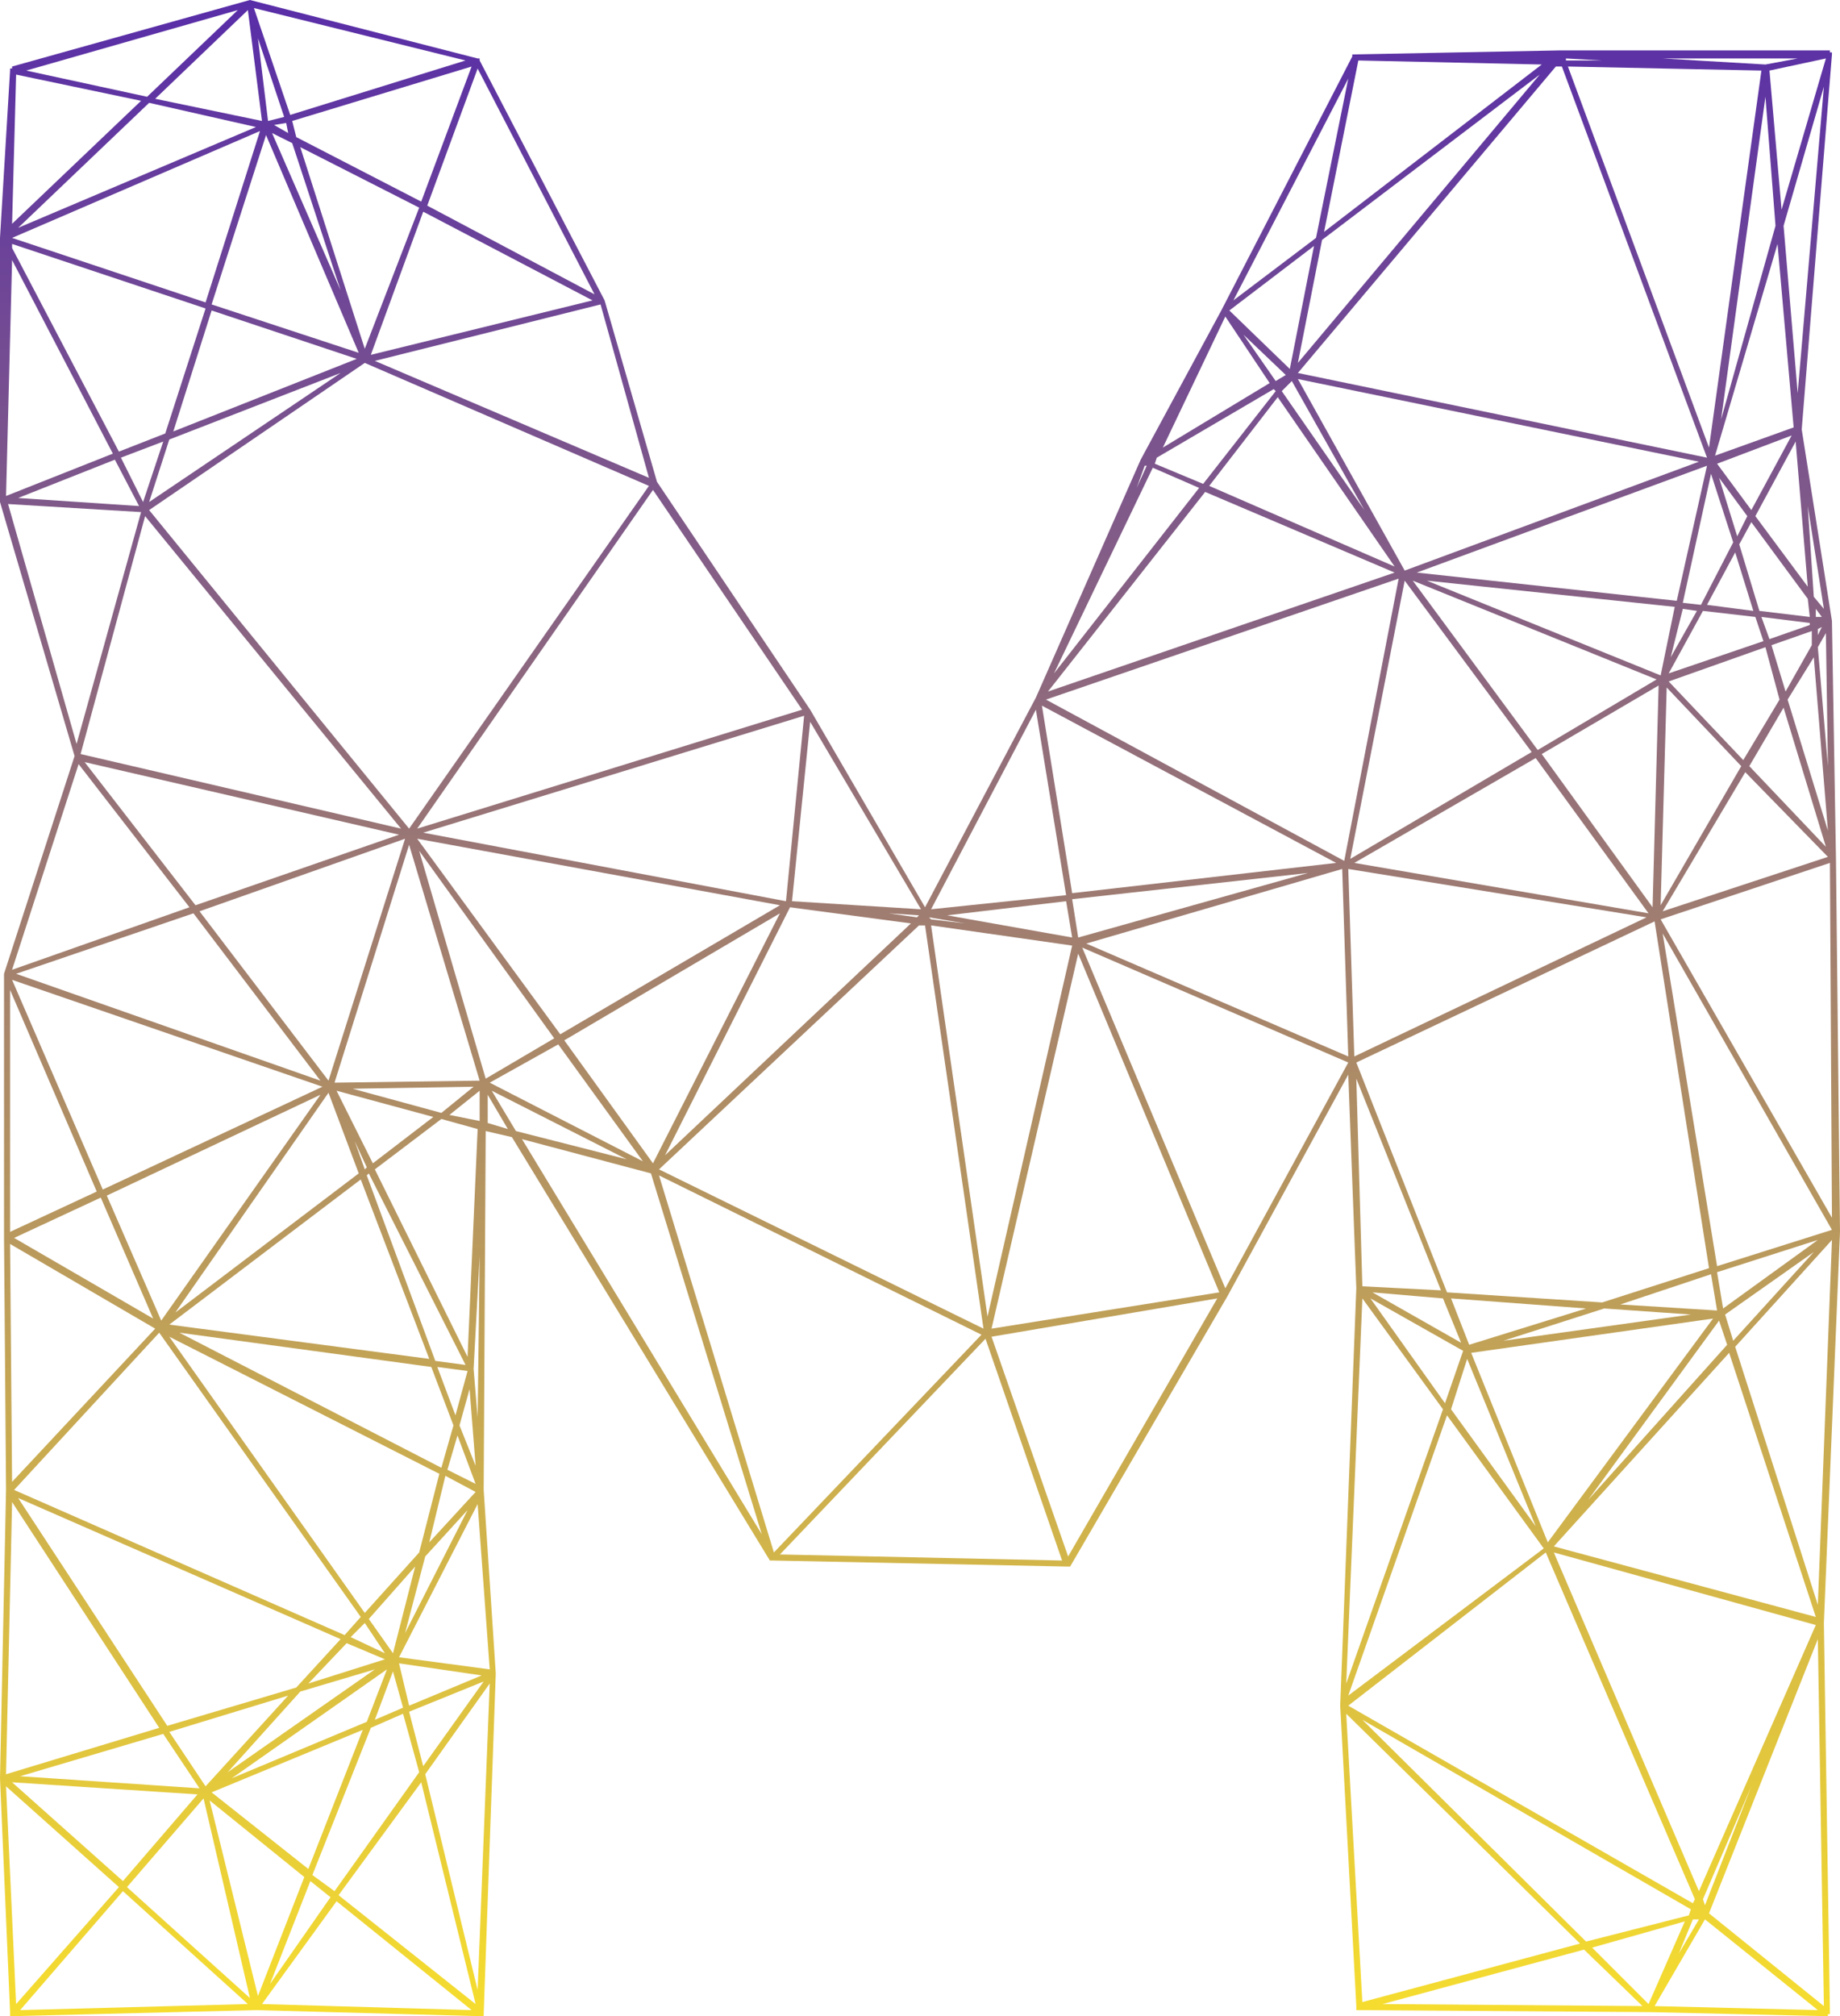 <?xml version="1.0" encoding="utf-8"?>
<svg viewBox="12.523 15.362 128.185 140.4" width="128.185" height="140.4" xmlns="http://www.w3.org/2000/svg">
  <defs>
    <linearGradient id="gradient-0" gradientUnits="userSpaceOnUse" x1="76.615" y1="15.362" x2="76.615" y2="155.762">
      <stop offset="0" style="stop-color: #582DA8" />
      <stop offset="1" style="stop-color: #F6DD2E"/>
    </linearGradient>
  </defs>
  <path d="M 91.989 47.373 L 91.989 47.373 L 91.989 47.373 L 91.989 47.373 L 91.989 47.373 L 97.605 36.983 L 97.605 36.983 L 106.731 19.293 L 106.731 19.293 L 106.731 19.293 L 106.731 19.293 L 106.731 19.293 L 106.731 19.152 L 106.872 19.152 L 106.872 19.152 L 106.872 19.152 L 106.872 19.152 L 106.872 19.152 L 106.872 19.152 L 106.872 19.152 L 106.872 19.152 L 121.193 18.872 L 121.193 18.872 L 121.193 18.872 L 121.193 18.872 L 121.193 18.872 L 140.006 18.872 L 140.006 19.012 L 140.006 18.872 L 140.006 19.012 L 140.006 19.012 L 140.006 19.012 L 140.006 19.012 L 140.006 19.012 L 140.147 19.012 L 140.147 19.012 L 140.147 19.012 L 140.147 19.012 L 140.147 19.012 L 140.147 19.012 L 140.147 19.012 L 140.147 19.152 L 140.147 19.152 L 140.147 19.152 L 140.147 19.152 L 140.147 19.152 L 140.147 19.152 L 140.147 19.152 L 140.147 19.152 L 138.041 45.267 L 140.147 58.605 L 140.147 58.605 L 140.147 58.605 L 140.427 75.172 L 140.427 75.172 L 140.427 75.172 L 140.708 101.146 L 140.708 101.146 L 140.708 101.146 L 139.585 128.384 L 140.006 155.481 L 140.006 155.481 L 140.006 155.621 L 140.006 155.621 L 140.006 155.621 L 140.006 155.621 L 140.006 155.621 L 140.006 155.621 L 139.866 155.621 L 139.866 155.762 L 139.866 155.762 L 139.866 155.762 L 139.866 155.762 L 139.866 155.762 L 139.866 155.762 L 139.866 155.762 L 139.866 155.762 L 139.725 155.762 L 139.725 155.762 L 139.725 155.762 L 139.725 155.762 L 139.725 155.762 L 127.511 155.481 L 127.511 155.481 L 127.511 155.481 L 107.153 155.34 L 107.153 155.34 L 107.153 155.34 L 107.153 155.34 L 107.012 155.34 L 107.012 155.34 L 107.012 155.34 L 107.012 155.34 L 107.012 155.2 L 107.012 155.2 L 107.012 155.2 L 107.012 155.2 L 107.012 155.2 L 107.012 155.2 L 107.012 155.2 L 107.012 155.2 L 107.012 155.06 L 107.012 155.06 L 107.012 155.06 L 107.012 155.06 L 107.012 155.06 L 105.889 134.14 L 105.889 134.14 L 105.889 134.14 L 105.889 134.14 L 105.889 134.14 L 107.012 105.077 L 107.012 105.077 L 107.012 105.077 L 106.451 90.195 L 98.027 105.639 L 98.027 105.639 L 98.027 105.639 L 87.075 124.452 L 87.075 124.452 L 87.075 124.452 L 86.935 124.452 L 86.935 124.452 L 86.935 124.452 L 86.935 124.452 L 86.935 124.452 L 86.935 124.452 L 86.935 124.452 L 86.935 124.452 L 86.795 124.452 L 86.795 124.452 L 66.296 124.031 L 66.296 124.031 L 66.156 124.031 L 66.156 124.031 L 66.156 124.031 L 66.156 124.031 L 66.156 124.031 L 66.156 124.031 L 66.156 124.031 L 66.156 124.031 L 48.185 94.547 L 46.359 94.126 L 46.219 119.117 L 47.061 131.894 L 47.061 131.894 L 47.061 131.894 L 47.061 131.894 L 47.061 131.894 L 47.061 131.894 L 47.061 131.894 L 46.219 155.621 L 46.219 155.621 L 46.219 155.621 L 46.219 155.621 L 46.219 155.621 L 46.219 155.621 L 46.219 155.621 L 46.219 155.621 L 46.219 155.621 L 46.219 155.621 L 46.219 155.621 L 46.219 155.762 L 46.219 155.762 L 46.219 155.762 L 46.079 155.762 L 46.079 155.762 L 46.079 155.762 L 46.079 155.762 L 46.079 155.762 L 45.938 155.762 L 45.938 155.762 L 45.938 155.762 L 30.354 155.34 L 30.354 155.34 L 30.354 155.34 L 13.365 155.762 L 13.365 155.762 L 13.365 155.762 L 13.365 155.762 L 13.365 155.762 L 13.365 155.762 L 13.225 155.762 L 13.225 155.762 L 13.225 155.762 L 13.225 155.762 L 13.225 155.762 L 13.225 155.621 L 13.225 155.621 L 13.225 155.621 L 13.225 155.621 L 13.225 155.621 L 13.225 155.621 L 13.225 155.621 L 13.225 155.621 L 13.225 155.481 L 13.225 155.481 L 12.523 139.194 L 12.523 139.194 L 12.523 139.194 L 12.523 139.194 L 12.523 139.194 L 12.944 119.117 L 12.944 119.117 L 12.944 119.117 L 12.804 101.567 L 12.804 101.567 L 12.804 101.567 L 12.804 83.175 L 12.804 83.175 L 12.804 83.175 L 12.804 83.175 L 12.804 83.175 L 12.804 83.175 L 12.804 83.175 L 12.804 83.175 L 12.804 83.175 L 17.718 68.012 L 12.523 50.321 L 12.523 50.181 L 12.523 50.181 L 12.523 50.181 L 12.523 31.929 L 12.523 31.929 L 12.523 31.929 L 12.523 31.929 L 13.225 20.276 L 13.225 20.276 L 13.225 20.276 L 13.225 20.276 L 13.225 20.276 L 13.225 20.276 L 13.225 20.276 L 13.225 20.276 L 13.225 20.135 L 13.225 20.135 L 13.225 20.135 L 13.225 20.135 L 13.225 20.135 L 13.225 20.135 L 13.365 20.135 L 13.365 20.135 L 13.365 20.135 L 13.365 19.995 L 29.933 15.362 L 29.933 15.362 L 29.933 15.362 L 29.933 15.362 L 29.933 15.362 L 29.933 15.362 L 29.933 15.362 L 29.933 15.362 L 29.933 15.362 L 29.933 15.362 L 29.933 15.362 L 29.933 15.362 L 45.798 19.433 L 45.798 19.433 L 45.798 19.433 L 45.798 19.433 L 45.938 19.433 L 45.938 19.433 L 45.938 19.433 L 45.938 19.433 L 45.938 19.433 L 45.938 19.433 L 45.938 19.433 L 45.938 19.574 L 54.643 36.281 L 54.643 36.281 L 54.643 36.281 L 54.643 36.281 L 54.643 36.281 L 58.293 48.917 L 68.964 64.782 L 68.964 64.782 L 68.964 64.782 L 76.967 78.542 L 84.689 63.94 L 91.989 47.373 Z M 35.829 147.057 L 41.726 138.773 L 40.603 134.702 L 38.357 135.684 L 34.285 145.934 L 35.829 147.057 Z M 41.867 139.475 L 36.11 147.338 L 45.657 154.919 L 41.867 139.475 Z M 121.333 19.995 L 120.912 19.995 L 102.941 41.336 L 131.442 47.232 L 121.333 19.995 Z M 138.602 58.886 L 138.602 58.745 L 135.233 58.324 L 135.794 59.868 L 138.602 58.886 Z M 135.373 60.009 L 134.811 58.324 L 131.161 57.903 L 128.774 62.255 L 135.373 60.009 Z M 133.969 68.292 L 136.496 64.08 L 135.513 60.43 L 128.774 62.817 L 133.969 68.292 Z M 136.777 64.642 L 134.39 68.714 L 139.725 74.33 L 136.777 64.642 Z M 130.74 148.601 L 130.74 148.601 L 130.74 148.601 Z M 130.459 147.899 L 130.599 147.618 L 120.21 123.47 L 106.451 134.14 L 130.459 147.899 Z M 120.771 123.47 L 130.88 147.057 L 139.023 128.524 L 120.771 123.47 Z M 114.875 109.008 L 123.018 106.481 L 113.611 105.779 L 114.875 109.008 Z M 124.281 106.481 L 117.261 108.728 L 130.319 106.902 L 124.281 106.481 Z M 114.313 108.868 L 113.049 105.779 L 108.135 105.358 L 114.313 108.868 Z M 131.863 107.183 L 115.015 109.57 L 120.35 122.768 L 131.863 107.183 Z M 132.144 106.622 L 131.723 104.094 L 125.405 106.2 L 132.144 106.622 Z M 132.144 103.954 L 132.565 106.481 L 139.164 101.708 L 132.144 103.954 Z M 124.141 106.06 L 131.582 103.673 L 127.791 79.524 L 107.012 89.352 L 113.33 105.358 L 124.141 106.06 Z M 119.227 67.731 L 110.382 55.797 L 106.591 75.172 L 119.227 67.731 Z M 110.943 55.797 L 119.648 67.59 L 127.932 62.676 L 110.943 55.797 Z M 119.508 68.152 L 106.872 75.453 L 127.37 78.963 L 119.508 68.152 Z M 127.23 79.244 L 106.451 75.874 L 106.872 88.931 L 127.23 79.244 Z M 119.929 67.871 L 127.651 78.542 L 128.072 63.098 L 119.929 67.871 Z M 128.213 62.396 L 129.195 57.622 L 111.926 55.797 L 128.213 62.396 Z M 129.757 57.762 L 128.915 61.132 L 130.74 57.903 L 129.757 57.762 Z M 111.224 55.235 L 129.336 57.201 L 131.442 47.794 L 111.224 55.235 Z M 110.382 55.095 L 130.88 47.513 L 102.941 41.757 L 110.382 55.095 Z M 106.17 75.312 L 109.961 55.656 L 85.391 64.08 L 106.17 75.312 Z M 128.634 63.238 L 128.213 78.401 L 133.829 68.714 L 128.634 63.238 Z M 131.442 57.482 L 134.671 57.903 L 133.407 53.831 L 131.442 57.482 Z M 131.021 57.482 L 133.267 53.129 L 131.723 48.356 L 129.757 57.341 L 131.021 57.482 Z M 132.284 48.636 L 133.548 52.708 L 134.25 51.304 L 132.284 48.636 Z M 132.144 47.654 L 134.531 50.883 L 137.339 45.688 L 132.144 47.654 Z M 121.754 19.995 L 131.582 46.53 L 135.233 20.276 L 121.754 19.995 Z M 101.396 41.897 L 102.098 41.476 L 99.15 38.668 L 101.396 41.897 Z M 102.519 41.897 L 101.817 42.599 L 107.574 50.883 L 102.519 41.897 Z M 109.68 54.814 L 101.537 43.02 L 96.763 49.198 L 109.68 54.814 Z M 109.68 55.235 L 96.482 49.619 L 85.531 63.519 L 109.68 55.235 Z M 85.952 62.255 L 96.061 49.338 L 92.832 47.934 L 85.952 62.255 Z M 105.608 75.453 L 85.11 64.502 L 87.216 77.559 L 105.608 75.453 Z M 103.643 76.155 L 87.216 77.98 L 87.637 80.648 L 103.643 76.155 Z M 77.247 79.244 L 77.388 79.384 L 79.775 79.665 L 77.247 79.244 Z M 87.216 81.209 L 77.388 79.805 L 81.319 107.043 L 87.216 81.209 Z M 87.216 80.648 L 86.795 78.12 L 78.511 79.103 L 87.216 80.648 Z M 76.405 79.244 L 76.545 79.103 L 74.439 78.963 L 76.405 79.244 Z M 13.225 84.298 L 13.225 101.146 L 19.262 98.338 L 13.225 84.298 Z M 13.365 83.596 L 19.683 98.198 L 34.987 91.037 L 13.365 83.596 Z M 45.657 119.258 L 43.551 118.134 L 42.428 122.768 L 45.657 119.258 Z M 43.692 117.713 L 45.657 118.696 L 44.394 115.326 L 43.692 117.713 Z M 44.534 114.624 L 45.657 117.432 L 45.236 112.097 L 44.534 114.624 Z M 44.253 113.922 L 45.096 110.834 L 42.99 110.553 L 44.253 113.922 Z M 44.113 114.624 L 42.569 110.553 L 25.019 108.166 L 43.271 117.573 L 44.113 114.624 Z M 24.317 107.604 L 42.428 109.991 L 37.655 97.496 L 24.317 107.604 Z M 24.738 106.762 L 37.514 97.074 L 35.408 91.458 L 24.738 106.762 Z M 34.847 91.599 L 19.964 98.619 L 23.755 107.324 L 34.847 91.599 Z M 43.13 117.994 L 24.317 108.447 L 37.935 127.682 L 41.726 123.47 L 43.13 117.994 Z M 41.445 124.452 L 38.216 128.103 L 39.901 130.49 L 41.445 124.452 Z M 39.339 130.49 L 37.935 128.384 L 36.953 129.366 L 39.339 130.49 Z M 39.339 130.911 L 36.672 129.788 L 34.004 132.596 L 39.339 130.911 Z M 38.637 131.613 L 33.443 133.157 L 28.388 138.773 L 38.637 131.613 Z M 27.265 140.177 L 34.004 145.512 L 37.795 135.825 L 27.265 140.177 Z M 33.723 146.074 L 27.125 140.739 L 30.494 154.358 L 33.723 146.074 Z M 28.669 139.194 L 38.076 135.263 L 39.48 131.613 L 28.669 139.194 Z M 39.901 131.753 L 38.637 135.123 L 40.603 134.28 L 39.901 131.753 Z M 40.322 131.192 L 41.024 134.14 L 46.079 132.034 L 40.322 131.192 Z M 42.147 123.75 L 40.743 129.086 L 45.096 120.521 L 42.147 123.75 Z M 42.849 110.132 L 44.955 110.412 L 38.216 97.074 L 38.076 97.215 L 42.849 110.132 Z M 37.935 96.794 L 38.076 96.653 L 37.233 94.828 L 37.935 96.794 Z M 35.97 91.318 L 38.497 96.372 L 42.709 93.143 L 35.97 91.318 Z M 37.093 91.178 L 43.271 92.862 L 45.517 91.037 L 37.093 91.178 Z M 35.829 90.756 L 45.938 90.616 L 41.024 74.189 L 35.829 90.756 Z M 41.726 74.61 L 46.359 90.476 L 51.133 87.668 L 41.726 74.61 Z M 41.586 73.768 L 51.554 87.387 L 66.858 78.401 L 41.586 73.768 Z M 66.858 78.963 L 51.835 87.808 L 58.013 96.372 L 66.858 78.963 Z M 67.56 78.542 L 58.855 95.811 L 75.984 79.665 L 67.56 78.542 Z M 42.007 73.347 L 67.279 78.12 L 68.543 65.204 L 42.007 73.347 Z M 13.365 32.631 L 20.807 46.811 L 24.036 45.548 L 26.844 36.843 L 13.365 32.35 L 13.365 32.631 Z M 20.385 46.952 L 13.365 33.473 L 12.944 49.9 L 20.385 46.952 Z M 37.374 40.353 L 27.265 36.983 L 24.597 45.407 L 37.374 40.353 Z M 27.265 36.562 L 37.514 39.932 L 31.056 24.768 L 27.265 36.562 Z M 36.251 41.336 L 24.317 45.969 L 22.913 50.321 L 36.251 41.336 Z M 31.477 24.628 L 36.251 35.579 L 32.881 25.33 L 31.477 24.628 Z M 26.844 36.422 L 30.635 24.488 L 13.365 31.929 L 13.365 31.929 L 26.844 36.422 Z M 23.895 46.109 L 20.947 47.232 L 22.491 50.321 L 23.895 46.109 Z M 37.935 40.634 L 22.913 50.883 L 41.024 73.066 L 57.732 49.198 L 37.935 40.634 Z M 37.935 39.651 L 41.726 29.823 L 33.443 25.611 L 37.935 39.651 Z M 42.007 30.104 L 38.357 40.072 L 53.801 36.281 L 42.007 30.104 Z M 33.162 24.909 L 41.867 29.402 L 45.377 19.995 L 32.881 23.786 L 33.162 24.909 Z M 32.6 24.628 L 32.46 23.926 L 31.617 24.066 L 32.6 24.628 Z M 31.196 23.786 L 32.319 23.505 L 30.494 18.029 L 31.196 23.786 Z M 30.775 23.786 L 29.792 16.064 L 23.334 22.241 L 30.775 23.786 Z M 30.354 24.207 L 22.913 22.522 L 13.787 31.227 L 30.354 24.207 Z M 13.365 30.946 L 22.351 22.382 L 13.646 20.556 L 13.365 30.946 Z M 20.526 47.373 L 13.787 50.04 L 22.211 50.602 L 20.526 47.373 Z M 40.463 73.066 L 22.632 51.304 L 18.139 67.871 L 40.463 73.066 Z M 40.322 73.487 L 18.42 68.433 L 26.142 78.401 L 40.322 73.487 Z M 40.743 73.768 L 26.423 78.822 L 35.408 90.616 L 40.743 73.768 Z M 34.847 90.616 L 26.001 78.963 L 13.646 83.175 L 34.847 90.616 Z M 19.543 98.759 L 13.506 101.567 L 23.193 107.183 L 19.543 98.759 Z M 37.655 127.962 L 23.615 108.166 L 13.506 119.117 L 36.531 129.226 L 37.655 127.962 Z M 36.251 129.507 L 13.787 119.679 L 24.176 135.544 L 33.162 132.876 L 36.251 129.507 Z M 32.6 133.438 L 24.317 135.965 L 26.844 139.756 L 32.6 133.438 Z M 26.423 139.896 L 23.895 136.106 L 13.927 139.054 L 26.423 139.896 Z M 26.282 140.318 L 13.365 139.475 L 21.087 146.355 L 26.282 140.318 Z M 26.703 140.598 L 21.368 146.776 L 29.933 154.498 L 26.703 140.598 Z M 34.145 146.355 L 31.337 153.515 L 35.549 147.478 L 34.145 146.355 Z M 41.024 134.561 L 42.007 138.352 L 46.219 132.455 L 41.024 134.561 Z M 40.322 130.77 L 46.64 131.613 L 45.798 120.1 L 40.322 130.77 Z M 45.096 109.851 L 45.798 93.986 L 43.271 93.284 L 38.637 96.794 L 45.096 109.851 Z M 43.832 93.003 L 45.938 93.424 L 45.938 91.318 L 43.832 93.003 Z M 51.414 88.089 L 46.64 90.756 L 57.311 96.232 L 51.414 88.089 Z M 76.545 79.805 L 58.434 96.794 L 81.038 107.885 L 76.967 79.805 L 76.545 79.805 Z M 87.637 81.771 L 81.6 107.885 L 97.465 105.358 L 87.637 81.771 Z M 106.029 75.874 L 88.199 81.069 L 106.451 88.931 L 106.029 75.874 Z M 112.909 105.218 L 107.012 90.476 L 107.433 104.937 L 112.909 105.218 Z M 114.453 109.43 L 107.995 105.779 L 113.19 113.08 L 114.453 109.43 Z M 114.734 109.991 L 113.611 113.501 L 119.508 121.644 L 114.734 109.991 Z M 120.069 123.189 L 113.33 113.922 L 106.451 133.438 L 120.069 123.189 Z M 130.319 148.32 L 107.433 135.123 L 123.018 150.567 L 130.178 148.742 L 130.319 148.32 Z M 129.897 149.163 L 123.439 150.988 L 127.37 154.919 L 129.897 149.163 Z M 130.459 149.022 L 129.476 151.409 L 130.88 149.022 L 130.459 149.022 Z M 131.161 147.618 L 131.301 148.04 L 134.531 139.756 L 131.161 147.618 Z M 120.771 123.048 L 139.023 127.962 L 132.986 109.57 L 120.771 123.048 Z M 123.158 119.819 L 132.846 109.008 L 132.284 107.324 L 123.158 119.819 Z M 132.705 106.902 L 133.267 108.728 L 138.883 102.55 L 132.705 106.902 Z M 132.144 103.533 L 140.147 101.006 L 128.353 80.367 L 132.144 103.533 Z M 134.109 69.135 L 128.353 78.822 L 139.866 75.032 L 134.109 69.135 Z M 137.058 64.08 L 139.866 73.206 L 138.883 61.132 L 137.058 64.08 Z M 136.917 63.519 L 138.743 60.29 L 138.743 59.307 L 135.935 60.29 L 136.917 63.519 Z M 139.164 59.166 L 139.164 59.588 L 139.445 59.026 L 139.164 59.166 Z M 139.023 58.324 L 139.445 58.324 L 139.023 57.762 L 139.023 58.324 Z M 138.602 58.324 L 138.462 57.06 L 134.531 51.725 L 133.688 53.27 L 135.092 57.903 L 138.602 58.324 Z M 134.811 51.304 L 138.462 56.218 L 137.619 46.109 L 134.811 51.304 Z M 132.003 47.092 L 137.479 45.126 L 136.356 32.35 L 132.003 47.092 Z M 132.425 44.565 L 136.215 31.086 L 135.513 22.101 L 132.425 44.565 Z M 135.794 20.276 L 136.637 29.963 L 139.725 19.433 L 135.794 20.276 Z M 121.614 19.574 L 124.141 19.574 L 121.614 19.433 L 121.614 19.574 Z M 119.789 20.556 L 104.625 32.069 L 102.941 40.634 L 119.789 20.556 Z M 104.766 31.508 L 119.929 19.854 L 107.153 19.574 L 104.766 31.508 Z M 102.379 41.055 L 104.064 32.49 L 98.167 36.983 L 102.379 41.055 Z M 100.975 42.038 L 97.886 37.404 L 93.534 46.53 L 100.975 42.038 Z M 101.256 42.459 L 93.113 47.232 L 92.972 47.654 L 96.342 49.058 L 101.396 42.599 L 101.256 42.459 Z M 92.27 47.794 L 91.709 49.338 L 92.411 47.794 L 92.27 47.794 Z M 84.689 64.782 L 77.388 78.682 L 86.795 77.699 L 84.689 64.782 Z M 67.7 78.12 L 76.686 78.682 L 68.964 65.625 L 67.7 78.12 Z M 41.586 73.066 L 68.402 64.782 L 58.013 49.479 L 41.586 73.066 Z M 38.637 40.493 L 57.732 48.636 L 54.362 36.562 L 38.637 40.493 Z M 42.288 29.682 L 53.941 35.86 L 45.798 20.135 L 42.288 29.682 Z M 32.741 23.364 L 44.955 19.574 L 30.213 15.923 L 32.741 23.364 Z M 22.772 22.101 L 29.09 16.064 L 14.348 20.276 L 22.772 22.101 Z M 22.351 51.023 L 13.085 50.462 L 17.858 67.169 L 22.351 51.023 Z M 17.999 68.573 L 13.365 82.894 L 25.721 78.542 L 17.999 68.573 Z M 23.334 107.885 L 13.225 101.988 L 13.365 118.556 L 23.334 107.885 Z M 13.365 119.96 L 12.944 138.914 L 23.615 135.684 L 13.365 119.96 Z M 20.807 146.776 L 12.944 139.756 L 13.646 154.919 L 20.807 146.776 Z M 21.087 147.057 L 13.927 155.34 L 29.792 154.919 L 21.087 147.057 Z M 35.97 147.759 L 30.775 154.919 L 45.377 155.34 L 35.97 147.759 Z M 45.798 153.936 L 46.64 132.596 L 42.147 138.914 L 45.798 153.936 Z M 45.798 114.063 L 45.938 102.831 L 45.517 110.693 L 45.798 114.063 Z M 56.187 96.092 L 46.781 91.318 L 48.465 94.126 L 56.187 96.092 Z M 80.898 108.306 L 58.434 97.215 L 66.437 123.47 L 80.898 108.306 Z M 81.179 108.587 L 66.858 123.61 L 86.514 124.031 L 81.179 108.587 Z M 86.935 123.75 L 97.325 105.779 L 81.6 108.447 L 86.935 123.75 Z M 97.886 105.077 L 106.451 89.352 L 87.918 81.35 L 97.886 105.077 Z M 107.433 105.779 L 106.31 132.596 L 113.049 113.501 L 107.433 105.779 Z M 122.597 150.707 L 106.31 134.702 L 107.433 154.779 L 122.597 150.707 Z M 122.877 151.128 L 108.837 154.919 L 126.949 155.06 L 122.877 151.128 Z M 131.301 149.022 L 127.791 155.06 L 139.164 155.34 L 131.301 149.022 Z M 131.582 148.601 L 139.585 155.06 L 139.164 129.507 L 131.582 148.601 Z M 139.164 127.12 L 140.147 101.708 L 133.407 109.149 L 139.164 127.12 Z M 128.213 79.384 L 140.147 100.163 L 140.006 75.453 L 128.213 79.384 Z M 139.164 60.43 L 139.866 68.714 L 139.725 59.447 L 139.164 60.43 Z M 138.883 56.92 L 139.585 57.762 L 138.462 50.602 L 138.883 56.92 Z M 136.777 31.086 L 137.76 42.74 L 139.585 21.399 L 136.777 31.086 Z M 135.513 19.854 L 137.76 19.433 L 128.353 19.433 L 135.513 19.854 Z M 120.491 19.433 L 118.385 19.433 L 120.491 19.433 Z M 104.204 31.929 L 106.451 20.837 L 98.448 36.281 L 104.204 31.929 Z M 92.832 46.952 L 92.972 46.53 L 92.832 46.952 L 92.832 46.952 Z M 46.5 93.564 L 47.904 93.986 L 46.5 91.599 L 46.5 93.564 Z M 57.872 97.074 L 48.887 94.688 L 65.594 122.206 L 57.872 97.074 Z" style="paint-order: stroke; fill: url(#gradient-0);" transform="matrix(1, 0, 0, 1, 0, 0)"/>
</svg>
